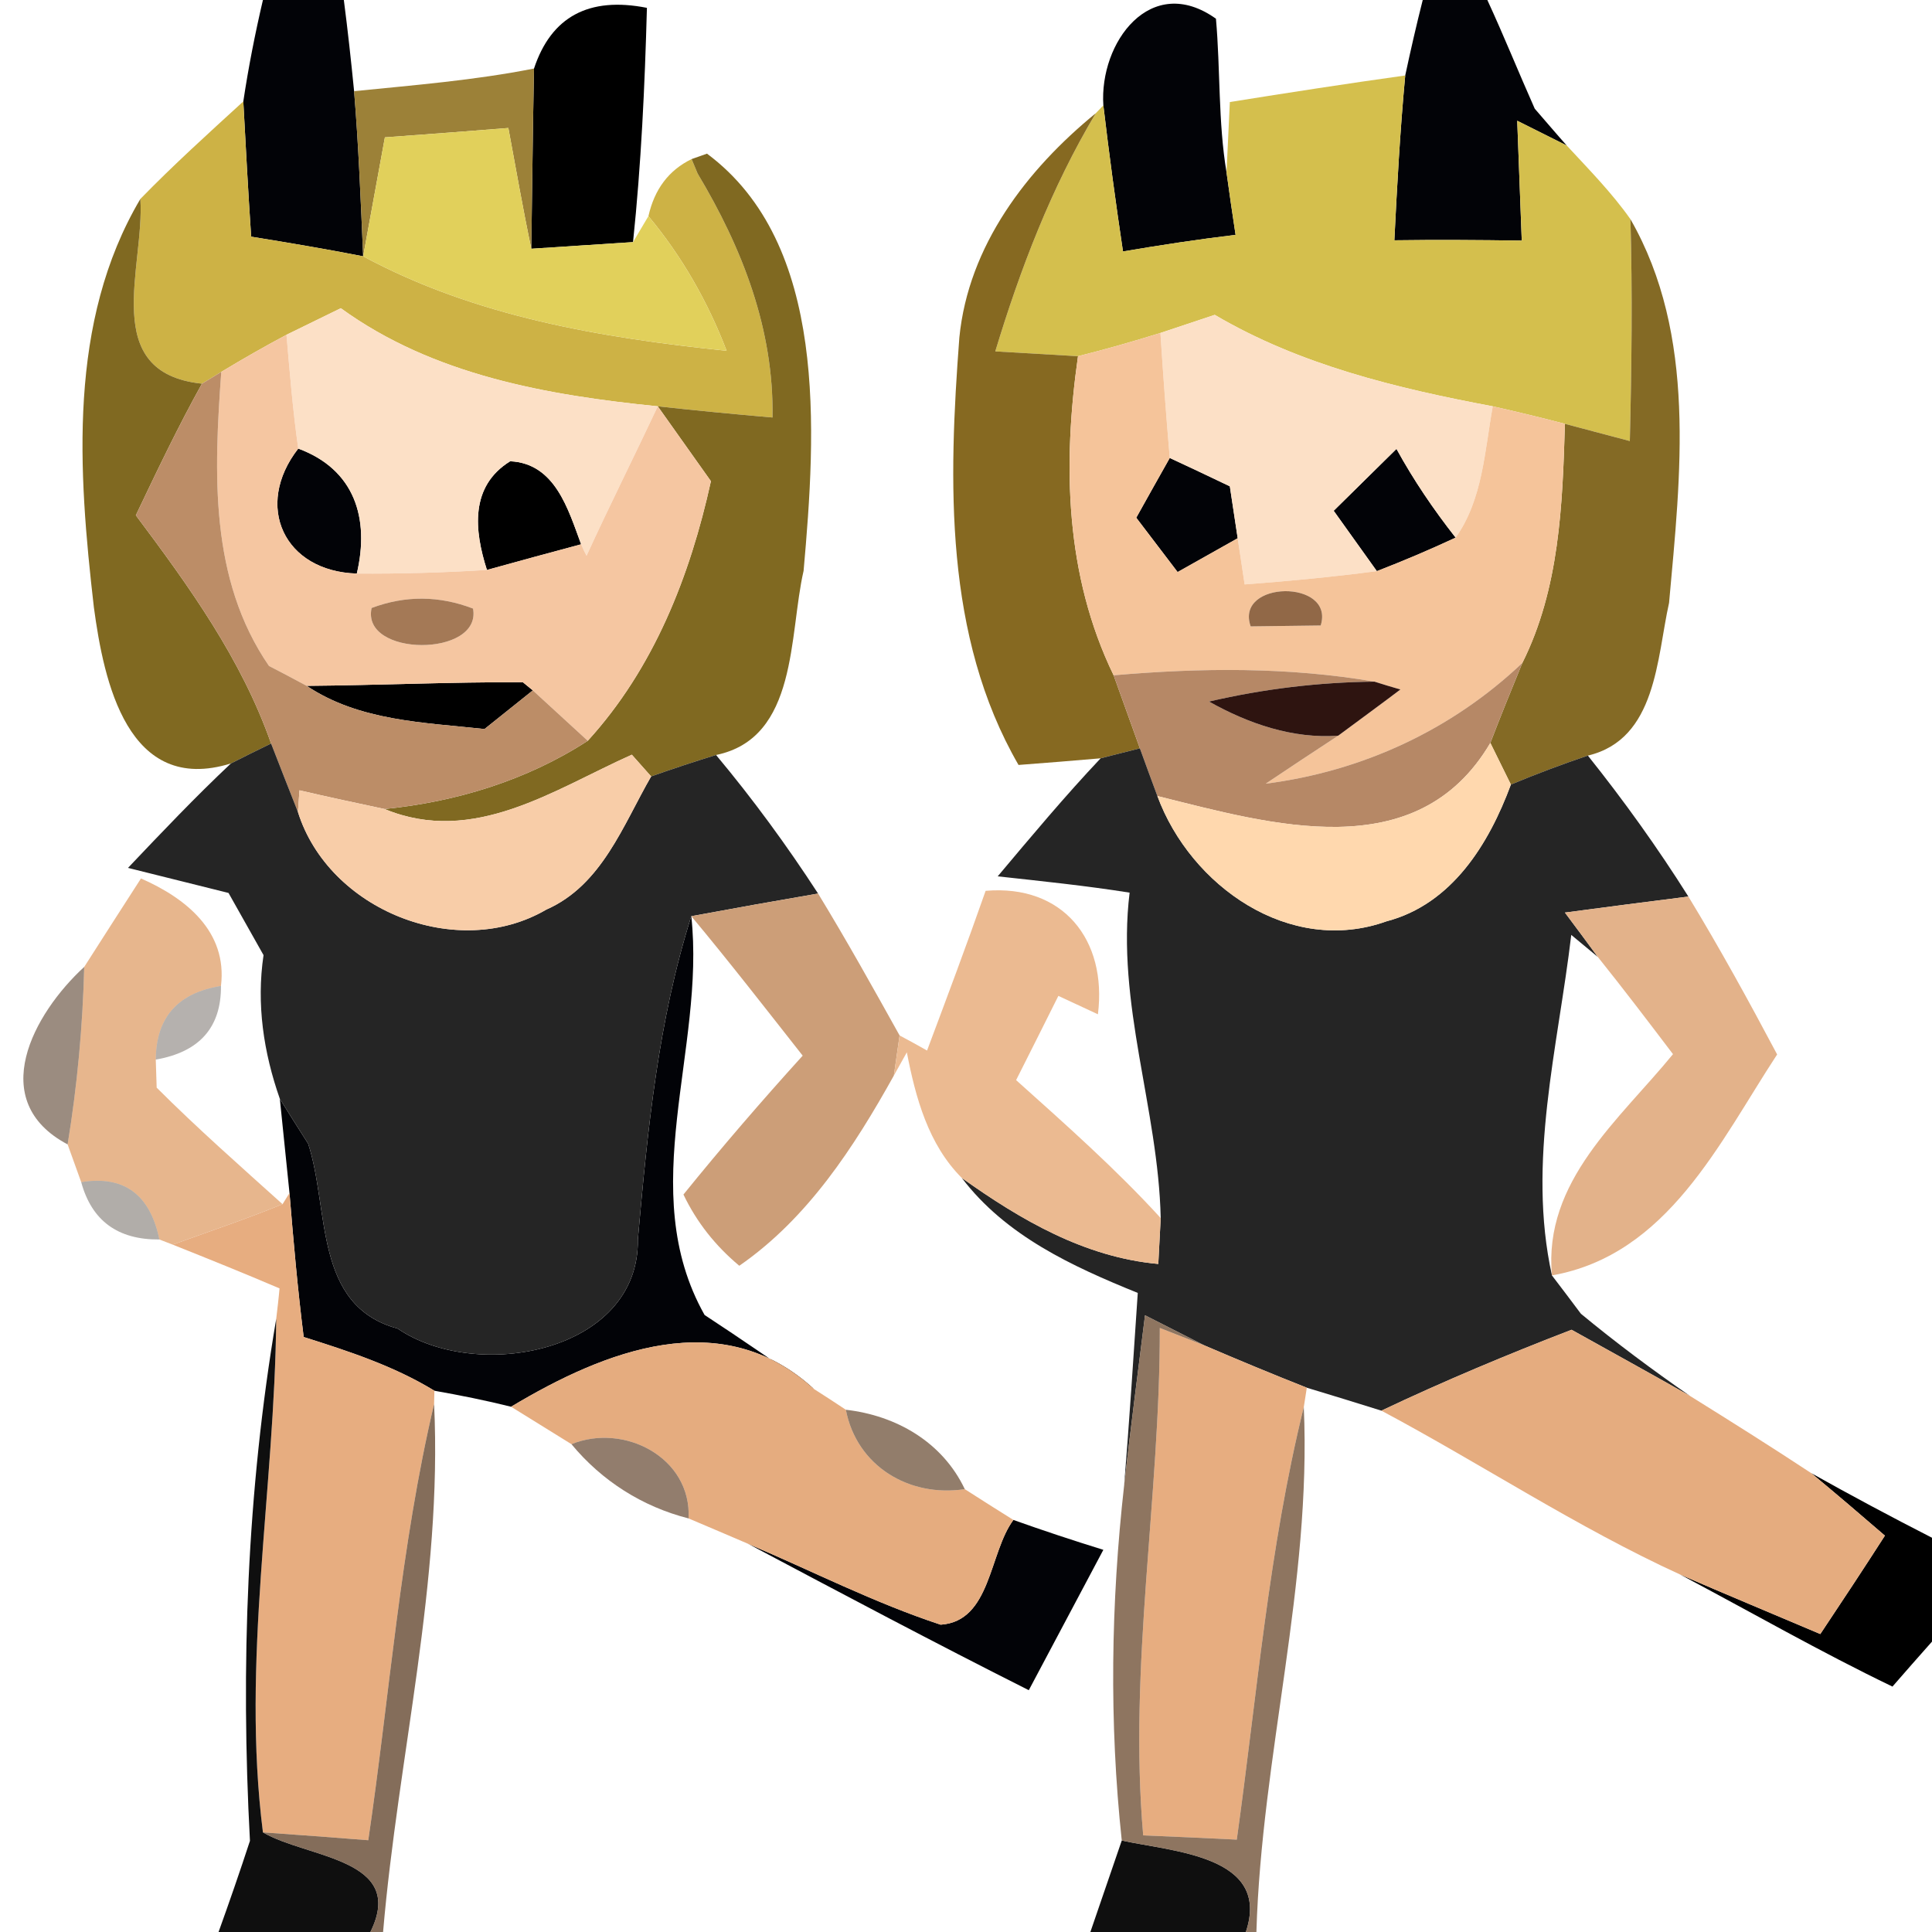 <?xml version="1.0" encoding="UTF-8" ?>
<!DOCTYPE svg PUBLIC "-//W3C//DTD SVG 1.1//EN" "http://www.w3.org/Graphics/SVG/1.1/DTD/svg11.dtd">
<svg width="64pt" height="64pt" viewBox="0 0 64 64" version="1.1" xmlns="http://www.w3.org/2000/svg">
<g id="#020307ff">
<path fill="#020307" opacity="1.00" d=" M 8.71 0.00 L 11.39 0.00 C 11.52 1.00 11.63 2.01 11.73 3.02 C 11.88 4.84 11.95 6.66 12.03 8.49 C 10.80 8.25 9.56 8.04 8.32 7.84 C 8.22 6.35 8.14 4.85 8.06 3.36 C 8.23 2.23 8.45 1.11 8.71 0.00 Z" />
<path fill="#020307" opacity="1.00" d=" M 47.13 0.00 L 49.27 0.00 C 49.82 1.19 50.31 2.41 50.84 3.60 C 51.11 3.91 51.63 4.52 51.90 4.82 L 50.26 4.00 C 50.30 4.99 50.37 6.98 50.41 7.97 C 49.00 7.95 47.59 7.94 46.19 7.96 C 46.28 6.14 46.38 4.32 46.55 2.50 C 46.73 1.66 46.92 0.83 47.13 0.00 Z" />
<path fill="#020307" opacity="1.00" d=" M 36.55 3.49 C 36.41 1.41 38.12 -0.92 40.28 0.62 C 40.43 2.32 40.35 4.03 40.63 5.71 C 40.70 6.23 40.85 7.26 40.93 7.78 C 39.68 7.93 38.43 8.12 37.20 8.33 C 36.96 6.72 36.74 5.11 36.55 3.49 Z" />
<path fill="#020307" opacity="1.00" d=" M 9.88 14.86 C 11.75 15.55 12.25 17.17 11.82 19.00 C 9.41 18.93 8.40 16.76 9.88 14.86 Z" />
<path fill="#020307" opacity="1.00" d=" M 38.75 15.17 C 39.25 15.40 40.24 15.87 40.74 16.11 C 40.81 16.54 40.93 17.40 41.00 17.83 C 40.50 18.11 39.51 18.67 39.01 18.95 C 38.67 18.50 37.98 17.60 37.64 17.15 C 37.92 16.65 38.47 15.66 38.75 15.17 Z" />
<path fill="#020307" opacity="1.00" d=" M 44.18 16.92 C 44.87 16.24 45.57 15.55 46.26 14.87 C 46.83 15.91 47.49 16.88 48.22 17.81 C 47.36 18.21 46.49 18.58 45.61 18.92 C 45.25 18.42 44.54 17.42 44.18 16.92 Z" />
<path fill="#020307" opacity="1.00" d=" M 21.13 41.06 C 21.45 37.45 21.80 33.82 22.90 30.35 C 23.38 34.76 21.01 39.42 23.34 43.56 C 24.56 44.36 25.76 45.19 26.96 46.01 C 23.91 43.21 20.05 44.73 16.93 46.60 C 16.09 46.39 15.24 46.22 14.39 46.07 C 13.05 45.25 11.55 44.76 10.06 44.29 C 9.86 42.70 9.72 41.11 9.59 39.52 C 9.51 38.74 9.35 37.18 9.27 36.40 C 9.50 36.77 9.97 37.52 10.21 37.89 C 10.92 40.08 10.38 43.25 13.17 44.01 C 15.79 45.80 21.18 44.80 21.13 41.06 Z" />
<path fill="#020307" opacity="1.00" d=" M 33.57 50.35 C 34.55 50.70 35.55 51.03 36.55 51.34 C 35.73 52.89 34.90 54.44 34.08 55.99 C 30.96 54.42 27.87 52.78 24.78 51.14 C 26.90 52.04 28.97 53.10 31.16 53.82 C 32.83 53.71 32.76 51.44 33.57 50.35 Z" />
</g>
<g id="#000000ff">
<path fill="#000000" opacity="1.00" d=" M 17.69 2.27 C 18.26 0.55 19.51 -0.12 21.43 0.26 C 21.36 2.85 21.24 5.44 20.97 8.02 C 20.13 8.07 18.44 8.19 17.60 8.24 C 17.63 6.25 17.65 4.26 17.69 2.27 Z" />
<path fill="#000000" opacity="1.00" d=" M 16.13 18.88 C 15.71 17.57 15.56 16.11 16.90 15.28 C 18.39 15.35 18.82 16.87 19.25 18.03 C 18.21 18.31 17.17 18.59 16.13 18.88 Z" />
<path fill="#000000" opacity="1.00" d=" M 10.16 22.72 C 12.55 22.70 14.94 22.59 17.32 22.60 L 17.65 22.87 C 17.25 23.19 16.45 23.83 16.05 24.15 C 14.04 23.93 11.91 23.89 10.16 22.72 Z" />
<path fill="#000000" opacity="1.00" d=" M 60.00 48.80 C 61.32 49.54 62.65 50.25 64.00 50.94 L 64.00 54.38 C 63.67 54.75 63.01 55.50 62.69 55.87 C 60.30 54.72 58.00 53.40 55.66 52.16 C 57.20 52.83 58.75 53.47 60.30 54.13 C 61.02 53.05 61.74 51.96 62.44 50.87 C 61.63 50.17 60.82 49.48 60.00 48.80 Z" />
</g>
<g id="#947727eb">
<path fill="#947727" opacity="0.92" d=" M 11.73 3.02 C 13.72 2.82 15.72 2.66 17.69 2.27 C 17.65 4.26 17.63 6.25 17.60 8.24 C 17.32 6.91 17.09 5.58 16.84 4.24 C 15.48 4.35 14.11 4.45 12.75 4.55 C 12.51 5.86 12.27 7.18 12.03 8.49 C 11.95 6.66 11.88 4.84 11.73 3.02 Z" />
</g>
<g id="#d4bf4dff">
<path fill="#d4bf4d" opacity="1.00" d=" M 40.74 3.38 C 42.68 3.07 44.61 2.77 46.55 2.50 C 46.38 4.32 46.28 6.14 46.19 7.96 C 47.59 7.94 49.00 7.95 50.41 7.97 C 50.37 6.98 50.30 4.99 50.26 4.00 L 51.90 4.82 C 52.63 5.61 53.39 6.38 54.01 7.26 C 54.08 9.71 54.05 12.16 53.99 14.61 C 53.45 14.47 52.38 14.18 51.84 14.04 C 51.04 13.83 50.25 13.64 49.45 13.46 C 46.26 12.86 43.06 12.09 40.24 10.43 C 39.79 10.58 38.89 10.88 38.44 11.03 C 37.54 11.31 36.63 11.57 35.71 11.80 C 35.02 11.76 33.65 11.68 32.97 11.64 C 33.80 8.90 34.83 6.21 36.30 3.75 L 36.55 3.49 C 36.74 5.11 36.96 6.72 37.20 8.33 C 38.43 8.12 39.68 7.93 40.93 7.78 C 40.85 7.26 40.70 6.23 40.63 5.71 C 40.66 5.13 40.71 3.96 40.74 3.38 Z" />
</g>
<g id="#cdb245ff">
<path fill="#cdb245" opacity="1.00" d=" M 4.65 6.59 C 5.74 5.47 6.90 4.42 8.06 3.36 C 8.14 4.85 8.22 6.35 8.32 7.84 C 9.56 8.04 10.80 8.25 12.03 8.49 C 15.74 10.49 19.92 11.19 24.07 11.62 C 23.45 10.00 22.59 8.49 21.48 7.16 C 21.68 6.27 22.15 5.64 22.91 5.27 L 23.11 5.75 C 24.59 8.22 25.64 10.91 25.59 13.83 C 24.32 13.72 23.06 13.60 21.79 13.46 C 18.12 13.09 14.35 12.43 11.29 10.21 C 10.84 10.43 9.94 10.87 9.49 11.09 C 8.76 11.48 8.04 11.89 7.33 12.32 L 6.69 12.71 C 3.26 12.35 4.80 8.83 4.65 6.59 Z" />
</g>
<g id="#e1d05bff">
<path fill="#e1d05b" opacity="1.00" d=" M 12.75 4.55 C 14.11 4.45 15.48 4.35 16.84 4.24 C 17.09 5.58 17.32 6.91 17.60 8.24 C 18.44 8.19 20.13 8.07 20.97 8.02 L 21.48 7.16 C 22.59 8.49 23.45 10.00 24.07 11.62 C 19.92 11.19 15.74 10.49 12.03 8.49 C 12.27 7.18 12.51 5.86 12.75 4.55 Z" />
</g>
<g id="#866921ff">
<path fill="#866921" opacity="1.00" d=" M 31.78 11.18 C 32.08 8.14 34.01 5.62 36.30 3.75 C 34.83 6.21 33.80 8.90 32.97 11.64 C 33.65 11.68 35.02 11.76 35.71 11.80 C 35.20 15.39 35.28 19.05 36.89 22.37 C 37.18 23.17 37.47 23.98 37.76 24.79 C 37.43 24.87 36.78 25.04 36.46 25.12 C 35.78 25.18 34.42 25.29 33.74 25.34 C 31.27 21.07 31.42 15.94 31.78 11.18 Z" />
</g>
<g id="#806921ff">
<path fill="#806921" opacity="1.00" d=" M 22.91 5.27 L 23.42 5.09 C 27.44 8.08 27.03 14.29 26.62 18.91 C 26.13 21.03 26.44 24.45 23.72 25.01 C 23.00 25.23 22.28 25.47 21.57 25.72 L 20.93 25.00 C 18.34 26.16 15.69 28.02 12.74 26.80 C 15.12 26.56 17.45 25.85 19.47 24.54 C 21.66 22.14 22.86 19.08 23.55 15.94 C 23.11 15.32 22.23 14.08 21.79 13.46 C 23.06 13.60 24.32 13.72 25.59 13.83 C 25.64 10.91 24.59 8.22 23.11 5.75 L 22.91 5.27 Z" />
<path fill="#806921" opacity="1.00" d=" M 3.11 20.12 C 2.59 15.61 2.24 10.66 4.65 6.59 C 4.80 8.83 3.26 12.35 6.69 12.71 C 5.90 14.13 5.20 15.60 4.50 17.07 C 6.26 19.42 8.00 21.83 8.98 24.63 C 8.65 24.79 7.98 25.12 7.65 25.29 C 4.23 26.35 3.44 22.58 3.11 20.12 Z" />
</g>
<g id="#846a25ff">
<path fill="#846a25" opacity="1.00" d=" M 54.01 7.26 C 56.22 11.11 55.67 15.74 55.29 19.97 C 54.88 21.80 54.88 24.49 52.60 25.03 C 51.74 25.32 50.89 25.64 50.05 25.99 C 49.88 25.64 49.54 24.95 49.37 24.61 C 49.71 23.72 50.07 22.84 50.43 21.96 C 51.66 19.50 51.76 16.73 51.84 14.04 C 52.38 14.18 53.45 14.47 53.99 14.61 C 54.05 12.16 54.08 9.71 54.01 7.26 Z" />
</g>
<g id="#fce0c6ff">
<path fill="#fce0c6" opacity="1.00" d=" M 9.49 11.09 C 9.94 10.87 10.84 10.43 11.29 10.21 C 14.35 12.43 18.12 13.09 21.79 13.46 C 21.01 15.12 20.19 16.75 19.43 18.41 C 19.38 18.32 19.29 18.13 19.25 18.03 C 18.82 16.87 18.39 15.35 16.90 15.28 C 15.56 16.11 15.71 17.57 16.13 18.88 C 14.69 18.97 13.26 19.01 11.82 19.00 C 12.25 17.17 11.75 15.55 9.88 14.86 C 9.70 13.61 9.60 12.35 9.49 11.09 Z" />
<path fill="#fce0c6" opacity="1.00" d=" M 38.44 11.03 C 38.89 10.88 39.79 10.58 40.24 10.43 C 43.06 12.09 46.26 12.86 49.45 13.46 C 49.18 14.94 49.12 16.54 48.22 17.81 C 47.49 16.88 46.83 15.91 46.26 14.87 C 45.57 15.55 44.87 16.24 44.18 16.92 C 44.54 17.42 45.25 18.42 45.61 18.92 C 44.16 19.11 42.70 19.25 41.23 19.36 L 41.00 17.83 C 40.93 17.40 40.81 16.54 40.74 16.11 C 40.24 15.87 39.25 15.40 38.75 15.17 C 38.63 13.79 38.53 12.41 38.44 11.03 Z" />
</g>
<g id="#f5c6a1ff">
<path fill="#f5c6a1" opacity="1.00" d=" M 7.33 12.32 C 8.04 11.89 8.76 11.48 9.49 11.09 C 9.60 12.35 9.70 13.61 9.88 14.86 C 8.40 16.76 9.41 18.93 11.82 19.00 C 13.26 19.01 14.69 18.97 16.13 18.88 C 17.17 18.59 18.21 18.31 19.25 18.03 C 19.29 18.13 19.38 18.32 19.43 18.41 C 20.19 16.75 21.01 15.12 21.79 13.46 C 22.23 14.08 23.11 15.32 23.55 15.94 C 22.86 19.08 21.66 22.14 19.47 24.54 C 19.01 24.12 18.11 23.29 17.65 22.87 L 17.32 22.60 C 14.94 22.59 12.55 22.70 10.16 22.72 C 9.85 22.55 9.22 22.22 8.91 22.06 C 6.93 19.18 7.09 15.64 7.33 12.32 M 12.31 20.14 C 11.95 21.77 15.97 21.78 15.67 20.16 C 14.55 19.73 13.43 19.72 12.31 20.14 Z" />
</g>
<g id="#f5c49aff">
<path fill="#f5c49a" opacity="1.00" d=" M 35.71 11.80 C 36.63 11.57 37.54 11.31 38.44 11.03 C 38.53 12.41 38.63 13.79 38.75 15.17 C 38.47 15.66 37.92 16.65 37.64 17.15 C 37.98 17.60 38.67 18.50 39.01 18.95 C 39.51 18.67 40.50 18.11 41.00 17.83 L 41.23 19.36 C 42.70 19.25 44.16 19.11 45.61 18.92 C 46.49 18.58 47.36 18.21 48.22 17.81 C 49.12 16.54 49.18 14.94 49.45 13.46 C 50.25 13.64 51.04 13.83 51.84 14.04 C 51.76 16.73 51.66 19.50 50.43 21.96 C 48.09 24.18 45.13 25.55 41.93 25.96 C 42.72 25.43 43.52 24.90 44.33 24.37 C 44.84 23.99 45.88 23.23 46.39 22.84 C 46.18 22.78 45.74 22.65 45.53 22.58 C 42.67 22.09 39.77 22.12 36.89 22.37 C 35.28 19.05 35.20 15.39 35.71 11.80 M 41.43 20.75 C 42.01 20.74 43.17 20.73 43.75 20.72 C 44.23 19.18 40.89 19.22 41.43 20.75 Z" />
</g>
<g id="#bc8d67ff">
<path fill="#bc8d67" opacity="1.00" d=" M 6.69 12.71 L 7.33 12.32 C 7.09 15.64 6.93 19.18 8.91 22.06 C 9.22 22.22 9.85 22.55 10.16 22.72 C 11.91 23.89 14.04 23.93 16.05 24.15 C 16.45 23.83 17.25 23.19 17.65 22.87 C 18.11 23.29 19.01 24.12 19.47 24.54 C 17.45 25.85 15.12 26.56 12.74 26.80 C 11.80 26.60 10.86 26.40 9.92 26.18 L 9.87 26.90 C 9.64 26.33 9.20 25.19 8.98 24.63 C 8.00 21.83 6.26 19.42 4.50 17.07 C 5.20 15.60 5.90 14.13 6.69 12.71 Z" />
</g>
<g id="#a47956ff">
<path fill="#a47956" opacity="1.00" d=" M 12.31 20.14 C 13.43 19.72 14.55 19.73 15.67 20.16 C 15.97 21.78 11.95 21.77 12.31 20.14 Z" />
</g>
<g id="#916847ff">
<path fill="#916847" opacity="1.00" d=" M 41.43 20.75 C 40.89 19.22 44.23 19.18 43.75 20.72 C 43.17 20.73 42.01 20.74 41.43 20.75 Z" />
</g>
<g id="#b68866ff">
<path fill="#b68866" opacity="1.00" d=" M 36.89 22.37 C 39.77 22.12 42.67 22.09 45.53 22.58 C 43.68 22.60 41.85 22.82 40.05 23.24 C 41.35 23.97 42.82 24.48 44.33 24.37 C 43.52 24.90 42.72 25.43 41.93 25.96 C 45.13 25.55 48.09 24.18 50.43 21.96 C 50.07 22.84 49.71 23.72 49.37 24.61 C 46.93 28.75 42.09 27.30 38.34 26.37 C 38.19 25.97 37.90 25.18 37.76 24.79 C 37.47 23.98 37.18 23.17 36.89 22.37 Z" />
</g>
<g id="#2e1410ff">
<path fill="#2e1410" opacity="1.00" d=" M 45.53 22.58 C 45.74 22.65 46.18 22.78 46.39 22.84 C 45.88 23.23 44.84 23.99 44.33 24.37 C 42.82 24.48 41.35 23.97 40.05 23.24 C 41.85 22.82 43.68 22.60 45.53 22.58 Z" />
</g>
<g id="#252525ff">
<path fill="#252525" opacity="1.00" d=" M 7.65 25.29 C 7.98 25.12 8.65 24.79 8.98 24.63 C 9.20 25.19 9.64 26.33 9.87 26.90 C 10.89 30.15 15.14 31.86 18.10 30.13 C 19.94 29.32 20.64 27.33 21.57 25.72 C 22.28 25.47 23.00 25.23 23.72 25.01 C 24.94 26.47 26.06 28.00 27.10 29.60 C 25.70 29.84 24.30 30.09 22.90 30.35 C 21.80 33.82 21.45 37.45 21.13 41.06 C 21.18 44.80 15.79 45.80 13.17 44.01 C 10.38 43.25 10.92 40.08 10.21 37.89 C 9.97 37.52 9.50 36.77 9.27 36.40 C 8.73 34.86 8.49 33.26 8.73 31.64 C 8.34 30.95 7.96 30.27 7.57 29.58 C 6.46 29.30 5.35 29.03 4.24 28.75 C 5.35 27.58 6.47 26.40 7.65 25.29 Z" />
<path fill="#252525" opacity="1.00" d=" M 36.46 25.12 C 36.78 25.04 37.43 24.87 37.76 24.79 C 37.90 25.18 38.19 25.97 38.34 26.37 C 39.44 29.35 42.72 31.67 45.93 30.52 C 48.10 29.95 49.32 27.96 50.05 25.99 C 50.89 25.64 51.74 25.32 52.60 25.03 C 53.79 26.52 54.91 28.08 55.93 29.70 C 54.57 29.87 53.20 30.05 51.84 30.23 C 52.11 30.59 52.66 31.33 52.93 31.70 L 52.05 30.97 C 51.61 34.70 50.58 38.49 51.41 42.25 C 51.65 42.56 52.13 43.20 52.37 43.52 C 53.53 44.48 54.74 45.38 55.98 46.24 C 54.68 45.50 53.37 44.78 52.06 44.05 C 49.93 44.87 47.83 45.75 45.76 46.73 C 44.94 46.47 44.11 46.22 43.29 45.97 C 42.15 45.52 41.02 45.05 39.90 44.57 C 39.41 44.32 38.42 43.82 37.93 43.57 C 37.70 45.44 37.45 47.32 37.24 49.19 C 37.41 47.07 37.55 44.95 37.69 42.83 C 35.52 41.95 33.32 40.94 31.86 39.02 C 33.81 40.41 35.93 41.65 38.37 41.87 L 38.45 40.35 C 38.37 36.73 36.97 33.24 37.42 29.57 C 35.97 29.34 34.51 29.19 33.05 29.03 C 34.16 27.71 35.27 26.38 36.46 25.12 Z" />
</g>
<g id="#f8cda8ff">
<path fill="#f8cda8" opacity="1.00" d=" M 12.74 26.80 C 15.69 28.02 18.34 26.16 20.93 25.00 L 21.57 25.72 C 20.64 27.33 19.94 29.32 18.10 30.13 C 15.14 31.86 10.89 30.15 9.87 26.90 L 9.92 26.18 C 10.86 26.40 11.80 26.60 12.74 26.80 Z" />
</g>
<g id="#ffd8aeff">
<path fill="#ffd8ae" opacity="1.00" d=" M 49.37 24.61 C 49.54 24.95 49.88 25.64 50.05 25.99 C 49.32 27.96 48.10 29.95 45.93 30.52 C 42.72 31.67 39.44 29.35 38.34 26.37 C 42.09 27.30 46.93 28.75 49.37 24.61 Z" />
</g>
<g id="#e7b68dff">
<path fill="#e7b68d" opacity="1.00" d=" M 4.67 29.10 C 6.15 29.75 7.54 30.85 7.32 32.66 C 5.89 32.89 5.17 33.70 5.16 35.10 L 5.19 36.03 C 6.53 37.37 7.95 38.62 9.36 39.89 C 8.16 40.38 6.94 40.79 5.72 41.23 L 5.28 41.06 C 4.97 39.56 4.10 38.93 2.69 39.16 C 2.58 38.85 2.35 38.22 2.24 37.91 C 2.56 35.96 2.74 34.00 2.79 32.03 C 3.26 31.29 4.20 29.83 4.67 29.10 Z" />
</g>
<g id="#cc9e78fc">
<path fill="#cc9e78" opacity="1.00" d=" M 22.90 30.35 C 24.30 30.09 25.70 29.84 27.10 29.60 C 28.04 31.14 28.92 32.72 29.80 34.30 C 29.75 34.63 29.66 35.30 29.61 35.63 C 28.29 38.00 26.76 40.36 24.49 41.93 C 23.70 41.27 23.08 40.49 22.64 39.57 C 23.91 38.00 25.23 36.47 26.59 34.97 C 25.37 33.42 24.16 31.86 22.90 30.35 Z" />
</g>
<g id="#ebba91ff">
<path fill="#ebba91" opacity="1.00" d=" M 32.65 29.51 C 35.21 29.29 36.68 31.13 36.37 33.60 L 35.06 32.99 C 34.71 33.69 34.01 35.09 33.66 35.78 C 35.31 37.26 36.96 38.72 38.45 40.35 L 38.37 41.87 C 35.93 41.65 33.81 40.41 31.86 39.02 C 30.75 37.91 30.33 36.36 30.04 34.86 L 29.61 35.63 C 29.66 35.30 29.75 34.63 29.80 34.30 C 30.03 34.42 30.48 34.67 30.71 34.80 C 31.37 33.04 32.03 31.28 32.65 29.51 Z" />
</g>
<g id="#e3b28aff">
<path fill="#e3b28a" opacity="1.00" d=" M 51.84 30.23 C 53.20 30.05 54.57 29.87 55.93 29.70 C 56.97 31.41 57.93 33.16 58.87 34.93 C 56.96 37.84 55.25 41.57 51.41 42.25 C 51.12 39.12 53.65 37.09 55.42 34.92 C 54.60 33.84 53.78 32.76 52.93 31.70 C 52.66 31.33 52.11 30.59 51.84 30.23 Z" />
</g>
<g id="#614a37a1">
<path fill="#614a37" opacity="0.63" d=" M 2.24 37.91 C -0.48 36.47 1.11 33.57 2.79 32.03 C 2.74 34.00 2.56 35.96 2.24 37.91 Z" />
</g>
<g id="#2c211859">
<path fill="#2c2118" opacity="0.35" d=" M 5.16 35.10 C 5.17 33.70 5.89 32.89 7.32 32.66 C 7.33 34.03 6.61 34.85 5.16 35.10 Z" />
</g>
<g id="#2d21175f">
<path fill="#2d2117" opacity="0.37" d=" M 2.69 39.16 C 4.10 38.93 4.97 39.56 5.28 41.06 C 3.90 41.07 3.04 40.44 2.69 39.16 Z" />
</g>
<g id="#e7ad80ff">
<path fill="#e7ad80" opacity="1.00" d=" M 9.36 39.89 L 9.59 39.52 C 9.72 41.11 9.86 42.70 10.06 44.29 C 11.55 44.76 13.05 45.25 14.39 46.07 L 14.38 46.51 C 13.26 51.26 12.91 56.14 12.20 60.96 C 11.33 60.89 9.58 60.76 8.71 60.70 C 7.99 55.03 9.10 49.36 9.15 43.69 C 9.18 43.44 9.24 42.93 9.26 42.68 C 8.09 42.18 6.90 41.70 5.72 41.23 C 6.94 40.79 8.16 40.38 9.36 39.89 Z" />
<path fill="#e7ad80" opacity="1.00" d=" M 38.42 43.99 L 39.90 44.57 C 41.02 45.05 42.15 45.52 43.29 45.97 L 43.19 46.61 C 42.03 51.31 41.64 56.15 40.97 60.94 C 40.20 60.90 38.64 60.83 37.87 60.80 C 37.38 55.18 38.43 49.60 38.42 43.99 Z" />
</g>
<g id="#000000f0">
<path fill="#000000" opacity="0.94" d=" M 8.28 60.98 C 7.97 55.20 8.18 49.40 9.15 43.69 C 9.10 49.36 7.99 55.03 8.71 60.70 C 10.18 61.56 13.48 61.56 12.27 64.00 L 7.24 64.00 C 7.60 63.00 7.95 61.99 8.28 60.98 Z" />
<path fill="#000000" opacity="0.94" d=" M 36.12 64.00 C 36.38 63.24 36.90 61.73 37.16 60.97 C 38.84 61.34 42.12 61.47 41.27 64.00 L 36.12 64.00 Z" />
</g>
<g id="#7b5d44da">
<path fill="#7b5d44" opacity="0.85" d=" M 37.93 43.57 C 38.42 43.82 39.41 44.32 39.90 44.57 L 38.42 43.99 C 38.43 49.60 37.38 55.18 37.87 60.80 C 38.64 60.83 40.20 60.90 40.97 60.94 C 41.64 56.15 42.03 51.31 43.19 46.61 C 43.45 52.47 41.79 58.17 41.62 64.00 L 41.27 64.00 C 42.12 61.47 38.84 61.34 37.16 60.97 C 36.74 57.05 36.80 53.10 37.24 49.19 C 37.45 47.32 37.70 45.44 37.93 43.57 Z" />
</g>
<g id="#e5ac7fff">
<path fill="#e5ac7f" opacity="1.00" d=" M 16.93 46.60 C 20.05 44.73 23.91 43.21 26.96 46.01 C 27.23 46.18 27.75 46.52 28.02 46.70 C 28.38 48.57 30.12 49.61 31.96 49.33 C 32.36 49.59 33.17 50.10 33.57 50.35 C 32.76 51.44 32.83 53.71 31.16 53.82 C 28.97 53.10 26.90 52.04 24.78 51.14 C 24.29 50.93 23.31 50.51 22.81 50.30 C 22.91 48.28 20.67 47.13 18.93 47.84 C 18.43 47.53 17.43 46.91 16.93 46.60 Z" />
<path fill="#e5ac7f" opacity="1.00" d=" M 45.76 46.73 C 47.83 45.75 49.93 44.87 52.06 44.05 C 53.37 44.78 54.68 45.50 55.98 46.24 C 57.33 47.08 58.68 47.93 60.00 48.80 C 60.82 49.48 61.63 50.17 62.44 50.87 C 61.74 51.96 61.02 53.05 60.30 54.13 C 58.75 53.47 57.20 52.83 55.66 52.16 C 52.23 50.59 49.08 48.50 45.76 46.73 Z" />
</g>
<g id="#6e533cd7">
<path fill="#6e533c" opacity="0.84" d=" M 12.20 60.96 C 12.91 56.14 13.26 51.26 14.38 46.51 C 14.66 52.40 13.19 58.16 12.69 64.00 L 12.27 64.00 C 13.48 61.56 10.18 61.56 8.71 60.70 C 9.58 60.76 11.33 60.89 12.20 60.96 Z" />
</g>
<g id="#70543dc1">
<path fill="#70543d" opacity="0.76" d=" M 28.02 46.70 C 29.69 46.89 31.22 47.77 31.96 49.33 C 30.12 49.61 28.38 48.57 28.02 46.70 Z" />
</g>
<g id="#6e523cbf">
<path fill="#6e523c" opacity="0.75" d=" M 18.93 47.84 C 20.67 47.13 22.91 48.28 22.81 50.30 C 21.28 49.91 19.94 49.06 18.93 47.84 Z" />
</g>
</svg>
